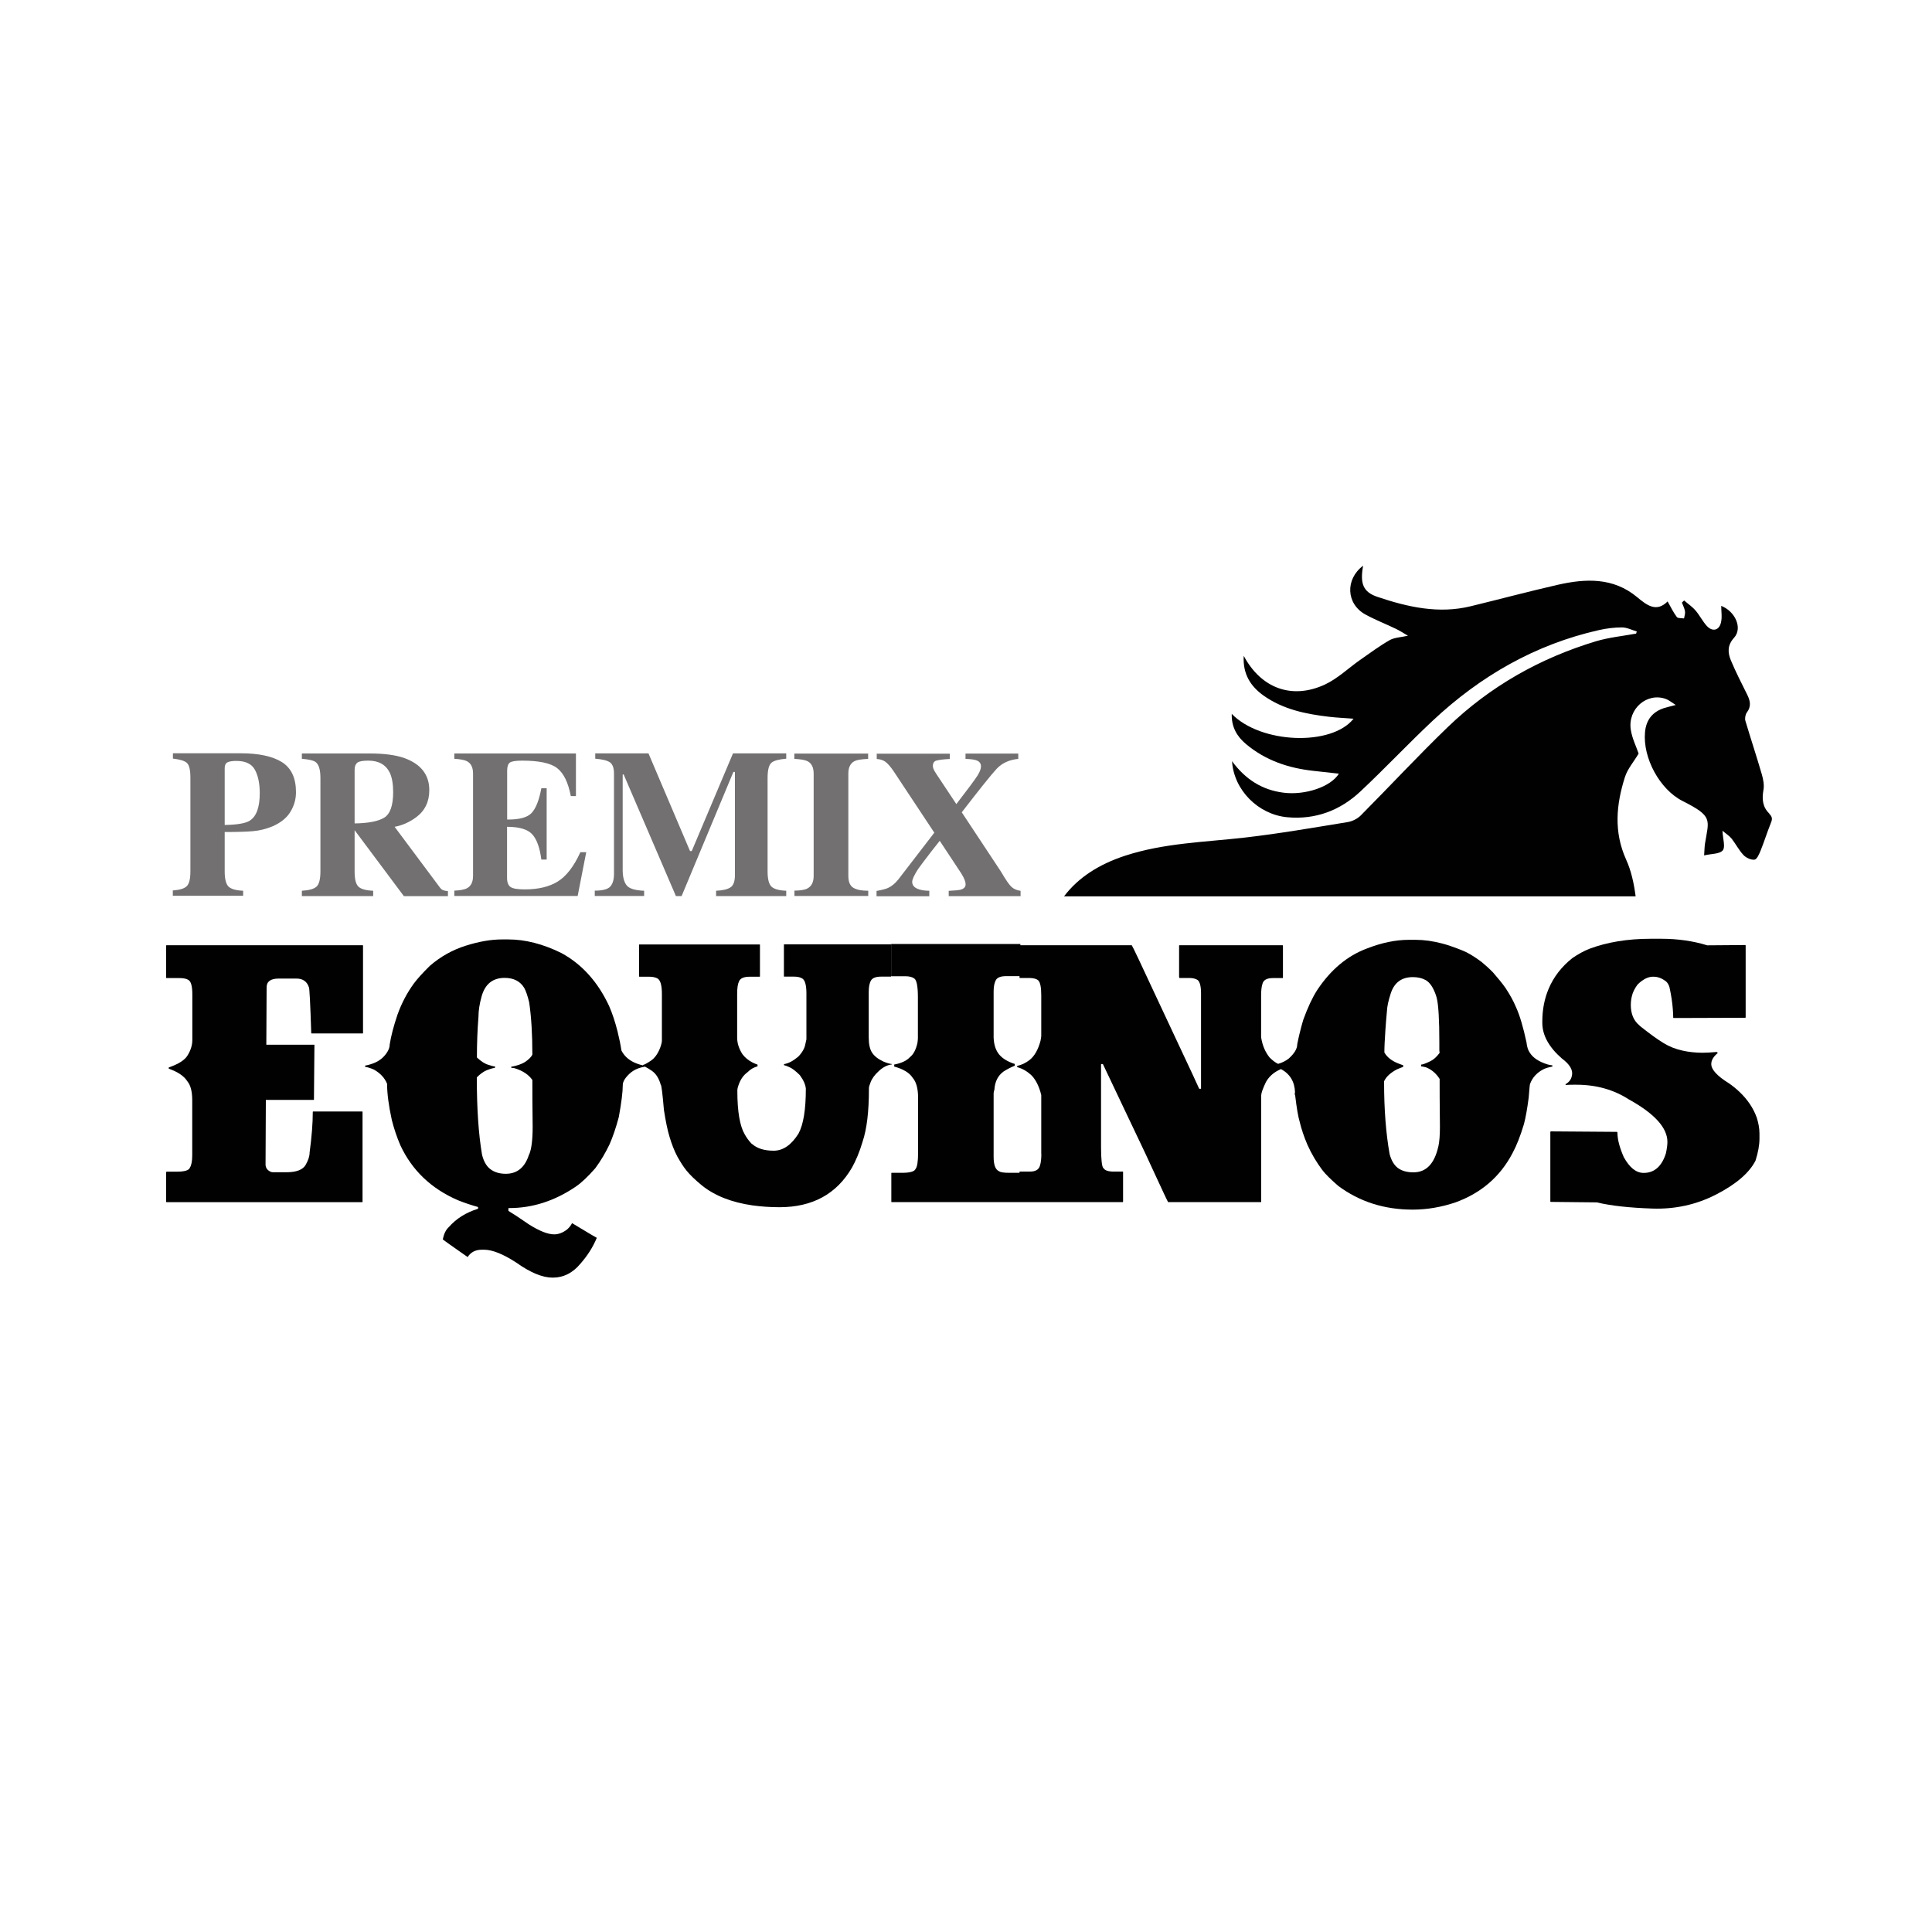 <?xml version="1.0" encoding="UTF-8"?>
<svg id="Capa_1" data-name="Capa 1" xmlns="http://www.w3.org/2000/svg" viewBox="0 0 200 200">
  <defs>
    <style>
      .cls-1 {
        fill: #010101;
      }

      .cls-2 {
        fill: #727070;
      }
    </style>
  </defs>
  <path class="cls-1" d="M183.17,84.23c-.7-.66-.79-1.49-.62-2.44.1-.52-.02-1.12-.17-1.64-.54-1.86-1.15-3.69-1.7-5.54-.07-.25,0-.64.15-.85.49-.64.35-1.23.03-1.87-.58-1.17-1.18-2.33-1.68-3.53-.33-.8-.38-1.56.33-2.34.9-.99.13-2.73-1.33-3.3,0,.58.11,1.19-.03,1.74-.19.8-.87.96-1.44.36-.45-.48-.75-1.11-1.18-1.61-.34-.4-.79-.7-1.19-1.05-.08.07-.15.15-.23.22.11.3.27.59.32.9.04.24-.06.49-.1.74-.25-.04-.63,0-.74-.14-.35-.46-.61-1-.96-1.62-1.15,1.15-2.12.42-3.15-.44-2.47-2.06-5.33-1.94-8.23-1.28-3.02.69-6.01,1.49-9.01,2.22-3.32.81-6.52.08-9.64-.97-1.52-.51-1.82-1.4-1.49-3.23-1.87,1.4-1.77,3.96.25,5.06,1.01.55,2.09.97,3.13,1.47.38.18.73.41,1.26.72-.76.17-1.39.18-1.88.45-1.07.61-2.06,1.35-3.08,2.06-1.21.85-2.31,1.92-3.63,2.54-3.4,1.58-6.61.41-8.41-2.97-.11,1.89.71,3.16,2.06,4.12,2.02,1.43,4.37,1.91,6.77,2.19.83.1,1.67.13,2.54.2-2.27,2.87-9.6,2.6-12.61-.5-.04,1.36.54,2.34,1.47,3.12,2.02,1.7,4.41,2.5,7,2.78.87.09,1.74.19,2.62.29-.84,1.37-3.5,2.25-5.72,1.97-2.24-.28-3.96-1.39-5.34-3.26.19,3.01,2.73,5.52,5.71,5.8,2.93.27,5.48-.7,7.58-2.67,2.55-2.39,4.94-4.94,7.49-7.33,4.92-4.61,10.6-7.89,17.23-9.38.77-.17,1.56-.27,2.35-.27.52,0,1.03.27,1.54.42-.02.07-.05.14-.07.22-1.37.25-2.78.39-4.11.78-5.83,1.75-11.01,4.68-15.39,8.9-3.08,2.97-5.99,6.11-9.01,9.15-.34.34-.87.6-1.34.68-3.56.58-7.12,1.2-10.7,1.61-4.13.47-8.31.56-12.31,1.86-2.74.89-4.9,2.28-6.36,4.22h59.17c-.17-1.31-.45-2.64-.99-3.82-1.29-2.87-1.02-5.69-.12-8.52.27-.86.92-1.59,1.42-2.44-.24-.71-.67-1.56-.81-2.46-.34-2.17,1.68-3.91,3.64-3.19.31.11.58.35,1.01.62-.55.15-.9.22-1.24.33-1.19.4-1.83,1.24-1.94,2.49-.24,2.66,1.52,5.92,3.89,7.12,3.17,1.6,2.73,1.9,2.32,4.41-.05.32-.05.65-.09,1.22.76-.18,1.6-.13,1.93-.52.29-.35.01-1.17-.03-2.03.38.32.72.53.95.82.43.55.75,1.19,1.22,1.69.27.29.79.53,1.15.48.25-.03.48-.58.63-.94.37-.92.66-1.86,1.03-2.78.17-.4.24-.67-.14-1.03Z"/>
  <path class="cls-1" d="M17.25,97.85s-.04,0-.05.03v3.34s.02.03.05.03h1.33c.43,0,.75.07.95.21.25.17.38.66.38,1.46v4.74c0,.52-.16,1.05-.49,1.59-.29.49-.94.9-1.95,1.25v.13c.94.33,1.58.76,1.92,1.3.34.4.51,1.06.51,1.98v5.68c0,.59-.08,1.02-.24,1.28-.09.28-.54.42-1.35.42h-1.06s-.04.02-.05.05v3.08s.02.03.05.03h20.25s.03,0,.03-.03v-9.33s0-.03-.03-.03h-5.09l-.03.03c0,1.18-.11,2.59-.33,4.22,0,.37-.13.79-.41,1.28-.29.5-.95.76-1.98.76h-1.33c-.07,0-.16,0-.27-.03-.38-.16-.57-.42-.57-.78.02-3.41.03-5.62.03-6.65v-.03h4.98l.05-5.71h-4.98l.03-5.94c0-.61.42-.91,1.27-.91h1.81c.67,0,1.1.3,1.3.91.05,0,.14,1.58.24,4.74,0,.02.02.03.05.03h5.28s.03,0,.03-.03v-9.07s0-.03-.03-.03h-20.33Z"/>
  <path class="cls-1" d="M92.32,110.15c-.25-.03-.54-.12-.87-.26-.56-.26-.95-.57-1.18-.93-.23-.36-.34-.88-.34-1.58v-4.69c0-.54.08-.94.24-1.2.16-.26.51-.39,1.05-.39h1s.03,0,.03-.03v-3.28s0-.03-.03-.03h-11.04s-.03,0-.03.03v3.28s0,.03.03.03h1c.34,0,.61.05.81.16.33.14.49.67.49,1.59v4.74c-.04.17-.07.34-.11.49-.07.43-.32.87-.73,1.3-.51.43-1,.7-1.49.78l.03.13c.05-.02.23.04.54.18.31.14.67.42,1.08.83.38.52.59.99.62,1.41,0,2.15-.25,3.7-.76,4.64-.74,1.18-1.6,1.77-2.57,1.77s-1.7-.23-2.23-.69c-.03-.03-.07-.04-.09-.07-.29-.31-.51-.63-.68-.94-.5-.85-.76-2.35-.76-4.48,0-.09,0-.19.03-.31.2-.75.54-1.29,1.03-1.64.15-.15.31-.28.47-.37.18-.1.36-.18.56-.23v-.18c-.2-.07-.38-.15-.56-.24-.41-.22-.75-.5-1.01-.85-.36-.57-.54-1.14-.54-1.69v-4.53c0-.61.06-1.04.19-1.3.13-.33.5-.49,1.11-.49h1.03s.03,0,.03-.03v-3.28s0-.03-.03-.03h-12.45s-.03,0-.03.03v3.28s0,.03.03.03h1.03c.31,0,.58.05.81.16.33.16.49.7.49,1.64v4.8c0,.17-.06.43-.19.78-.24.61-.56,1.05-.96,1.32-.41.27-.67.41-.8.43v.05c-.21-.05-.42-.1-.62-.18-.76-.28-1.3-.73-1.62-1.36-.09-.61-.23-1.28-.41-2.01-.24-.94-.52-1.81-.87-2.61-1.16-2.48-2.8-4.31-4.93-5.47-1.91-.94-3.74-1.41-5.49-1.41h-.68c-1.14,0-2.38.22-3.74.65-1.37.43-2.61,1.13-3.71,2.08-.76.75-1.31,1.36-1.65,1.82-.7.96-1.27,2.03-1.7,3.23-.4,1.18-.67,2.21-.81,3.1,0,.38-.2.79-.59,1.22-.24.26-.54.48-.92.65-.38.16-.72.26-1.03.31v.13c.25.03.56.13.92.29.65.37,1.1.85,1.35,1.46,0,.99.16,2.24.49,3.75.22.87.51,1.75.89,2.63,1.21,2.59,3.19,4.48,5.96,5.68.7.28,1.4.51,2.08.7v.18c-1.24.38-2.26,1.02-3.03,1.9-.31.28-.51.7-.62,1.28.05.05.91.66,2.57,1.82.32-.5.81-.76,1.46-.76h.24c.85,0,1.96.44,3.33,1.33,1.46,1.04,2.72,1.56,3.76,1.56,1.14,0,2.1-.49,2.9-1.46.72-.82,1.28-1.7,1.68-2.66-.02,0-.87-.5-2.54-1.51h-.03c-.11.23-.27.43-.49.63-.45.35-.9.52-1.35.52-.65,0-1.52-.34-2.6-1.02-1.01-.7-1.72-1.16-2.14-1.41v-.29h.08c2.4,0,4.68-.73,6.85-2.19.6-.4,1.28-1.04,2.06-1.93.58-.78,1.07-1.62,1.49-2.5.34-.78.66-1.72.95-2.81.27-1.49.41-2.6.41-3.31,0-.35.24-.75.73-1.2.41-.37.94-.6,1.57-.7h0c.18.09.4.22.71.43.43.3.74.79.92,1.45.07,0,.18.87.33,2.61.18,1.16.37,2.08.57,2.74.23.78.5,1.47.81,2.06.33.59.64,1.08.95,1.46.38.47.92.99,1.62,1.56,1.32,1.06,3.07,1.74,5.21,2.05.87.12,1.8.19,2.8.19,3.41,0,5.91-1.36,7.5-4.09.41-.73.79-1.63,1.11-2.71.43-1.29.65-3.08.65-5.4v-.13c0-.1.05-.3.16-.57.14-.4.43-.8.87-1.2.43-.4.88-.63,1.35-.68v-.08ZM54.77,119.5c-.42,1.34-1.22,2.01-2.41,2.01-.67,0-1.22-.17-1.65-.52-.38-.31-.65-.8-.81-1.46-.36-2.1-.54-4.75-.54-7.95,0-.02,0-.04.03-.08.31-.31.63-.55.97-.7.29-.12.58-.21.87-.26l.03-.13c-.23-.03-.47-.1-.7-.18-.34-.09-.74-.34-1.19-.76,0-1.44.05-2.84.16-4.2,0-.64.11-1.36.33-2.14.36-1.27,1.16-1.9,2.38-1.9.94,0,1.61.35,2.03,1.04.18.33.35.83.51,1.49.22,1.49.33,3.29.33,5.4-.09.23-.34.49-.76.78-.38.23-.86.39-1.43.49v.1c.05,0,.17.02.35.05.85.26,1.46.67,1.84,1.22,0,1.09,0,2.71.03,4.85,0,1.34-.12,2.28-.35,2.84Z"/>
  <path class="cls-1" d="M160.67,110.28c-.05,0-.2-.03-.43-.08-.92-.28-1.54-.69-1.87-1.22-.18-.24-.3-.61-.35-1.09-.34-1.58-.7-2.79-1.08-3.62-.01-.03-.04-.08-.05-.11-.23-.55-.57-1.17-1.03-1.87-.34-.49-.78-1.02-1.3-1.62-.41-.42-.81-.78-1.19-1.09-.56-.42-1.09-.76-1.6-1.02-.32-.15-.64-.27-.95-.39-.52-.2-1.03-.37-1.53-.5-.95-.25-1.87-.38-2.76-.38h-.68c-1.37,0-2.83.3-4.38.91-2.02.76-3.73,2.2-5.12,4.3-.5.78-.98,1.81-1.44,3.08-.14.47-.27.95-.38,1.42-.09.37-.17.73-.24,1.1,0,.47-.3.96-.89,1.49-.34.26-.71.43-1.09.54-.3-.14-.6-.37-.89-.67-.45-.56-.74-1.25-.87-2.08v-4.33c0-.5.04-.89.13-1.17.09-.42.45-.63,1.08-.63h1s.05,0,.05-.03v-3.34s-.02-.03-.05-.03h-10.67s-.03,0-.03.03v3.23c0,.09.02.13.05.13h1c.36,0,.65.07.87.21.23.19.35.65.35,1.38v9.88h-.19c-.13-.31-.96-2.09-2.49-5.34-.14-.3-.28-.6-.43-.92-.45-.95-.94-2.01-1.49-3.18-1.62-3.49-2.48-5.3-2.57-5.42h-11.53v-.1s0-.03-.03-.03h-13.32s-.03,0-.03.03v3.28s0,.03.03.03h1.44c.41,0,.72.08.92.23.25.16.38.8.38,1.93v4.27c0,.1-.02.27-.05.49-.16.7-.42,1.18-.78,1.46-.34.37-.88.62-1.62.76v.21c.94.26,1.57.64,1.9,1.15.38.43.57,1.13.57,2.08v5.66c0,.94-.09,1.51-.27,1.72-.11.26-.58.39-1.41.39h-1.06s-.03,0-.03.03v2.97s0,.03.03.03h23.93s.03,0,.03-.03v-3.1s0-.03-.03-.03h-1.08c-.05,0-.1,0-.15-.01-.38-.03-.64-.14-.77-.35-.09-.06-.15-.3-.19-.69-.04-.35-.06-.83-.06-1.45v-8.6s0-.03.03-.03h.16l1.59,3.35.63,1.33,2.14,4.5c.3.65.56,1.22.81,1.75,1,2.17,1.53,3.3,1.58,3.36h9.61s.03,0,.03-.03v-11.02c0-.23.16-.69.49-1.38.34-.61.87-1.05,1.56-1.34.93.51,1.41,1.3,1.45,2.4-.02.05-.03.11-.03.18v.03s.05.09.05.16c.15,1.25.3,2.15.46,2.68.18.76.45,1.56.81,2.4.43.96.95,1.82,1.54,2.61.32.42.87.96,1.65,1.64,2.2,1.63,4.76,2.45,7.69,2.45,1.48,0,2.97-.25,4.47-.76,2.65-.97,4.61-2.67,5.87-5.08.41-.75.81-1.75,1.19-3.02.18-.68.34-1.59.49-2.74.07-.94.12-1.41.14-1.41.23-.64.68-1.14,1.33-1.49.22-.12.54-.23.98-.31v-.13ZM107.8,119.45c0,.52-.05.92-.14,1.2-.11.42-.45.63-1.03.63h-1.06s-.03,0-.03.03v.1h-.98s-.02,0-.03,0c-.59,0-.96-.05-1.1-.16-.38-.16-.57-.65-.57-1.49v-6.59c0-.09.03-.21.08-.37.05-.83.37-1.46.95-1.88.36-.23.75-.43,1.16-.6v-.18c-.72-.23-1.25-.55-1.6-.96-.36-.42-.56-1.01-.59-1.77v-4.77c0-.52.08-.92.24-1.2.16-.26.51-.39,1.06-.39h1.38v.16s0,.03.03.03h.97c.45,0,.77.09.95.26.2.21.3.72.3,1.54v4.2c0,.09-.03.26-.08.52-.25.92-.63,1.58-1.14,1.98-.41.31-.84.51-1.27.6v.13c.52.14,1,.41,1.44.81.22.21.4.47.56.76.2.37.37.81.49,1.32v6.1ZM148.89,118.7c-.4,1.77-1.25,2.66-2.57,2.66-.67,0-1.2-.15-1.6-.44-.4-.3-.69-.78-.87-1.46-.38-2.15-.57-4.62-.57-7.4v-.13c.22-.47.66-.88,1.33-1.23.29-.12.5-.21.65-.26v-.16s-.1-.04-.35-.13c-.78-.28-1.31-.68-1.6-1.2,0-.57.04-1.36.11-2.38.04-.58.09-1.22.16-1.95.02-.43.14-1.02.38-1.75.36-1.15,1.13-1.72,2.3-1.72.5,0,.95.1,1.33.31.45.26.81.81,1.08,1.64.02.06.04.14.06.21.18.72.27,2.25.27,4.61v.73c0,.07,0,.18.03.34-.31.42-.62.7-.95.86-.47.23-.79.35-.97.36v.18c.07,0,.24.03.51.1.58.23,1.05.63,1.41,1.2,0,.85,0,2.51.03,4.98,0,.83-.05,1.5-.16,2.01Z"/>
  <path class="cls-1" d="M181.86,115.7c-.36-1.01-.97-1.89-1.8-2.68-.33-.31-.69-.61-1.1-.89-1.21-.75-1.81-1.41-1.81-1.98,0-.4.23-.78.68-1.15l-.11-.1c-.59.05-1.08.08-1.46.08-.76,0-1.45-.08-2.08-.22-.73-.16-1.38-.42-1.95-.77-.63-.38-1.42-.95-2.35-1.69-.08-.05-.13-.12-.2-.18-.56-.47-.86-1.16-.86-2.09,0-.43.07-.82.19-1.18.05-.13.1-.26.17-.39.1-.19.21-.37.34-.54.13-.13.27-.25.4-.35.4-.3.8-.46,1.19-.46h.08c.41,0,.82.15,1.22.44.19.14.33.36.42.66,0,0,0,.01,0,.02.18.82.29,1.57.34,2.25.02.3.04.58.04.85,0,.03,0,.05.03.05h.13s1.39,0,1.39,0l5.92-.02s.03-.02.03-.05v-7.43s0-.04-.03-.05l-3.95.03c-1.46-.45-3.05-.68-4.76-.68h-1.08c-2.4,0-4.52.35-6.36,1.04-.58.23-1.16.55-1.76.96-1.13.9-1.95,1.97-2.46,3.19-.43,1.02-.65,2.14-.65,3.38v.13c0,1.29.68,2.52,2.03,3.7.7.52,1.06,1.03,1.06,1.54-.02.5-.25.88-.7,1.12l.05.08c.14-.02.41-.03.78-.03h.3c2.06,0,3.88.51,5.47,1.54.02.01.04.02.06.03,2.59,1.45,3.9,2.9,3.9,4.35,0,.3-.05.69-.16,1.2-.43,1.34-1.2,2.01-2.3,2.01-.78,0-1.46-.55-2.06-1.64-.43-.99-.65-1.82-.65-2.48,0-.07-.02-.11-.05-.13l-6.85-.05s-.04.02-.05.05v7.22s.02.03.05.03l4.76.05c1.46.35,3.38.56,5.75.64,2.37.08,4.58-.41,6.63-1.47,2.05-1.06,3.4-2.22,4.05-3.49.27-.85.41-1.62.41-2.29v-.52c0-.27-.03-.55-.08-.84-.05-.25-.11-.51-.19-.78Z"/>
  <path class="cls-2" d="M25.18,92.21c-.74-.03-1.24-.17-1.51-.42s-.41-.78-.41-1.58v-4.08c1.3,0,2.28-.03,2.95-.09s1.32-.22,1.98-.49c.88-.38,1.5-.89,1.88-1.52.38-.63.57-1.3.57-2.02,0-1.47-.49-2.51-1.46-3.12-.97-.6-2.39-.91-4.25-.91h-7.03v.55c.71.08,1.19.22,1.44.44.25.22.37.73.37,1.55v9.67c0,.78-.12,1.29-.37,1.54s-.73.4-1.45.45v.55h7.28v-.55ZM23.26,79.52c0-.3.09-.5.28-.6.19-.1.5-.15.93-.15.95,0,1.59.31,1.92.92s.5,1.42.5,2.41c0,1.46-.34,2.41-1.03,2.85-.43.28-1.3.43-2.6.45v-5.87Z"/>
  <path class="cls-2" d="M38.63,92.21c-.77-.03-1.28-.18-1.54-.44-.26-.27-.38-.78-.38-1.55v-4.28h0l5.1,6.83h4.56v-.52c-.2-.01-.37-.05-.5-.1-.14-.05-.26-.17-.38-.34l-4.64-6.22c.78-.14,1.52-.47,2.22-.98.92-.68,1.37-1.62,1.37-2.81,0-1.61-.88-2.72-2.62-3.34-.9-.31-2.08-.46-3.54-.46h-7.03v.55c.75.06,1.23.18,1.44.35.32.25.48.8.48,1.64v9.67c0,.81-.14,1.34-.41,1.58s-.78.38-1.51.42v.55h7.38v-.55ZM36.71,79.68c0-.33.09-.57.27-.72.18-.15.56-.22,1.15-.22,1.07,0,1.81.42,2.22,1.25.23.49.35,1.16.35,2.01,0,1.38-.31,2.26-.92,2.64-.62.38-1.64.58-3.07.6v-5.56Z"/>
  <path class="cls-2" d="M60.69,88.22h-.61c-.68,1.49-1.47,2.5-2.35,3.04s-2.02.81-3.41.81c-.74,0-1.23-.08-1.47-.25-.24-.17-.36-.48-.36-.94v-5.29c1.24,0,2.11.25,2.59.76s.8,1.39.96,2.63h.55v-7.38h-.55c-.23,1.24-.57,2.09-1.01,2.56s-1.28.69-2.53.68v-5.06c0-.41.09-.69.27-.83.18-.14.61-.21,1.28-.21,1.76,0,2.97.26,3.63.78.67.52,1.14,1.48,1.41,2.89h.53v-4.41h-12.59v.55c.63.04,1.07.12,1.31.25.42.22.63.65.63,1.28v10.58c0,.63-.2,1.05-.61,1.28-.26.15-.71.23-1.33.26v.55h12.77l.89-4.55Z"/>
  <path class="cls-2" d="M66.66,92.21c-.93-.04-1.52-.22-1.79-.56-.27-.34-.41-.87-.41-1.6v-9.88h.1l5.41,12.59h.59l5.36-12.85h.16v10.68c0,.66-.16,1.09-.49,1.29-.33.2-.81.3-1.46.33v.55h7.26v-.55c-.74-.03-1.25-.17-1.52-.42s-.41-.78-.41-1.58v-9.67c0-.84.14-1.37.41-1.59s.78-.35,1.52-.41v-.55h-5.51l-4.27,10.11h-.18l-4.3-10.11h-5.51v.55c.73.06,1.23.18,1.51.37s.43.58.43,1.17v10.38c0,.58-.12,1.01-.37,1.3-.25.29-.79.44-1.62.44v.55h5.11v-.55Z"/>
  <path class="cls-2" d="M89.87,92.21c-.68,0-1.19-.1-1.54-.31-.34-.21-.51-.62-.51-1.23v-10.58c0-.65.21-1.08.64-1.3.26-.13.73-.2,1.41-.23v-.55h-7.64v.55c.65.03,1.11.11,1.37.24.42.22.63.65.63,1.29v10.58c0,.65-.22,1.08-.66,1.31-.27.14-.71.21-1.33.22v.55h7.64v-.55Z"/>
  <path class="cls-2" d="M96.2,92.21c-.39,0-.73-.04-1.01-.13-.5-.14-.76-.41-.76-.79,0-.26.21-.71.62-1.34.25-.35.72-.98,1.41-1.87l.82-1.04,2.22,3.36c.17.27.29.5.36.69.07.19.1.34.1.44,0,.28-.16.46-.48.56-.21.06-.63.1-1.27.13v.55h7.44v-.55c-.39-.06-.7-.19-.93-.4-.23-.2-.6-.73-1.1-1.59l-4.06-6.14c1.86-2.41,3.06-3.91,3.61-4.5.55-.59,1.3-.94,2.24-1.03v-.55h-5.46v.55c.5.02.86.06,1.07.13.36.11.53.33.53.64,0,.26-.12.58-.36.96-.24.38-.97,1.37-2.19,2.95l-2.09-3.15c-.11-.16-.19-.31-.25-.43-.06-.12-.09-.25-.09-.37,0-.29.12-.48.35-.55s.7-.14,1.4-.17v-.55h-7.56v.55c.36.02.67.12.91.3.24.18.52.5.84.97l4.21,6.36-3.71,4.82c-.33.42-.69.72-1.08.9-.24.11-.64.21-1.19.31v.55h5.46v-.55Z"/>
</svg>